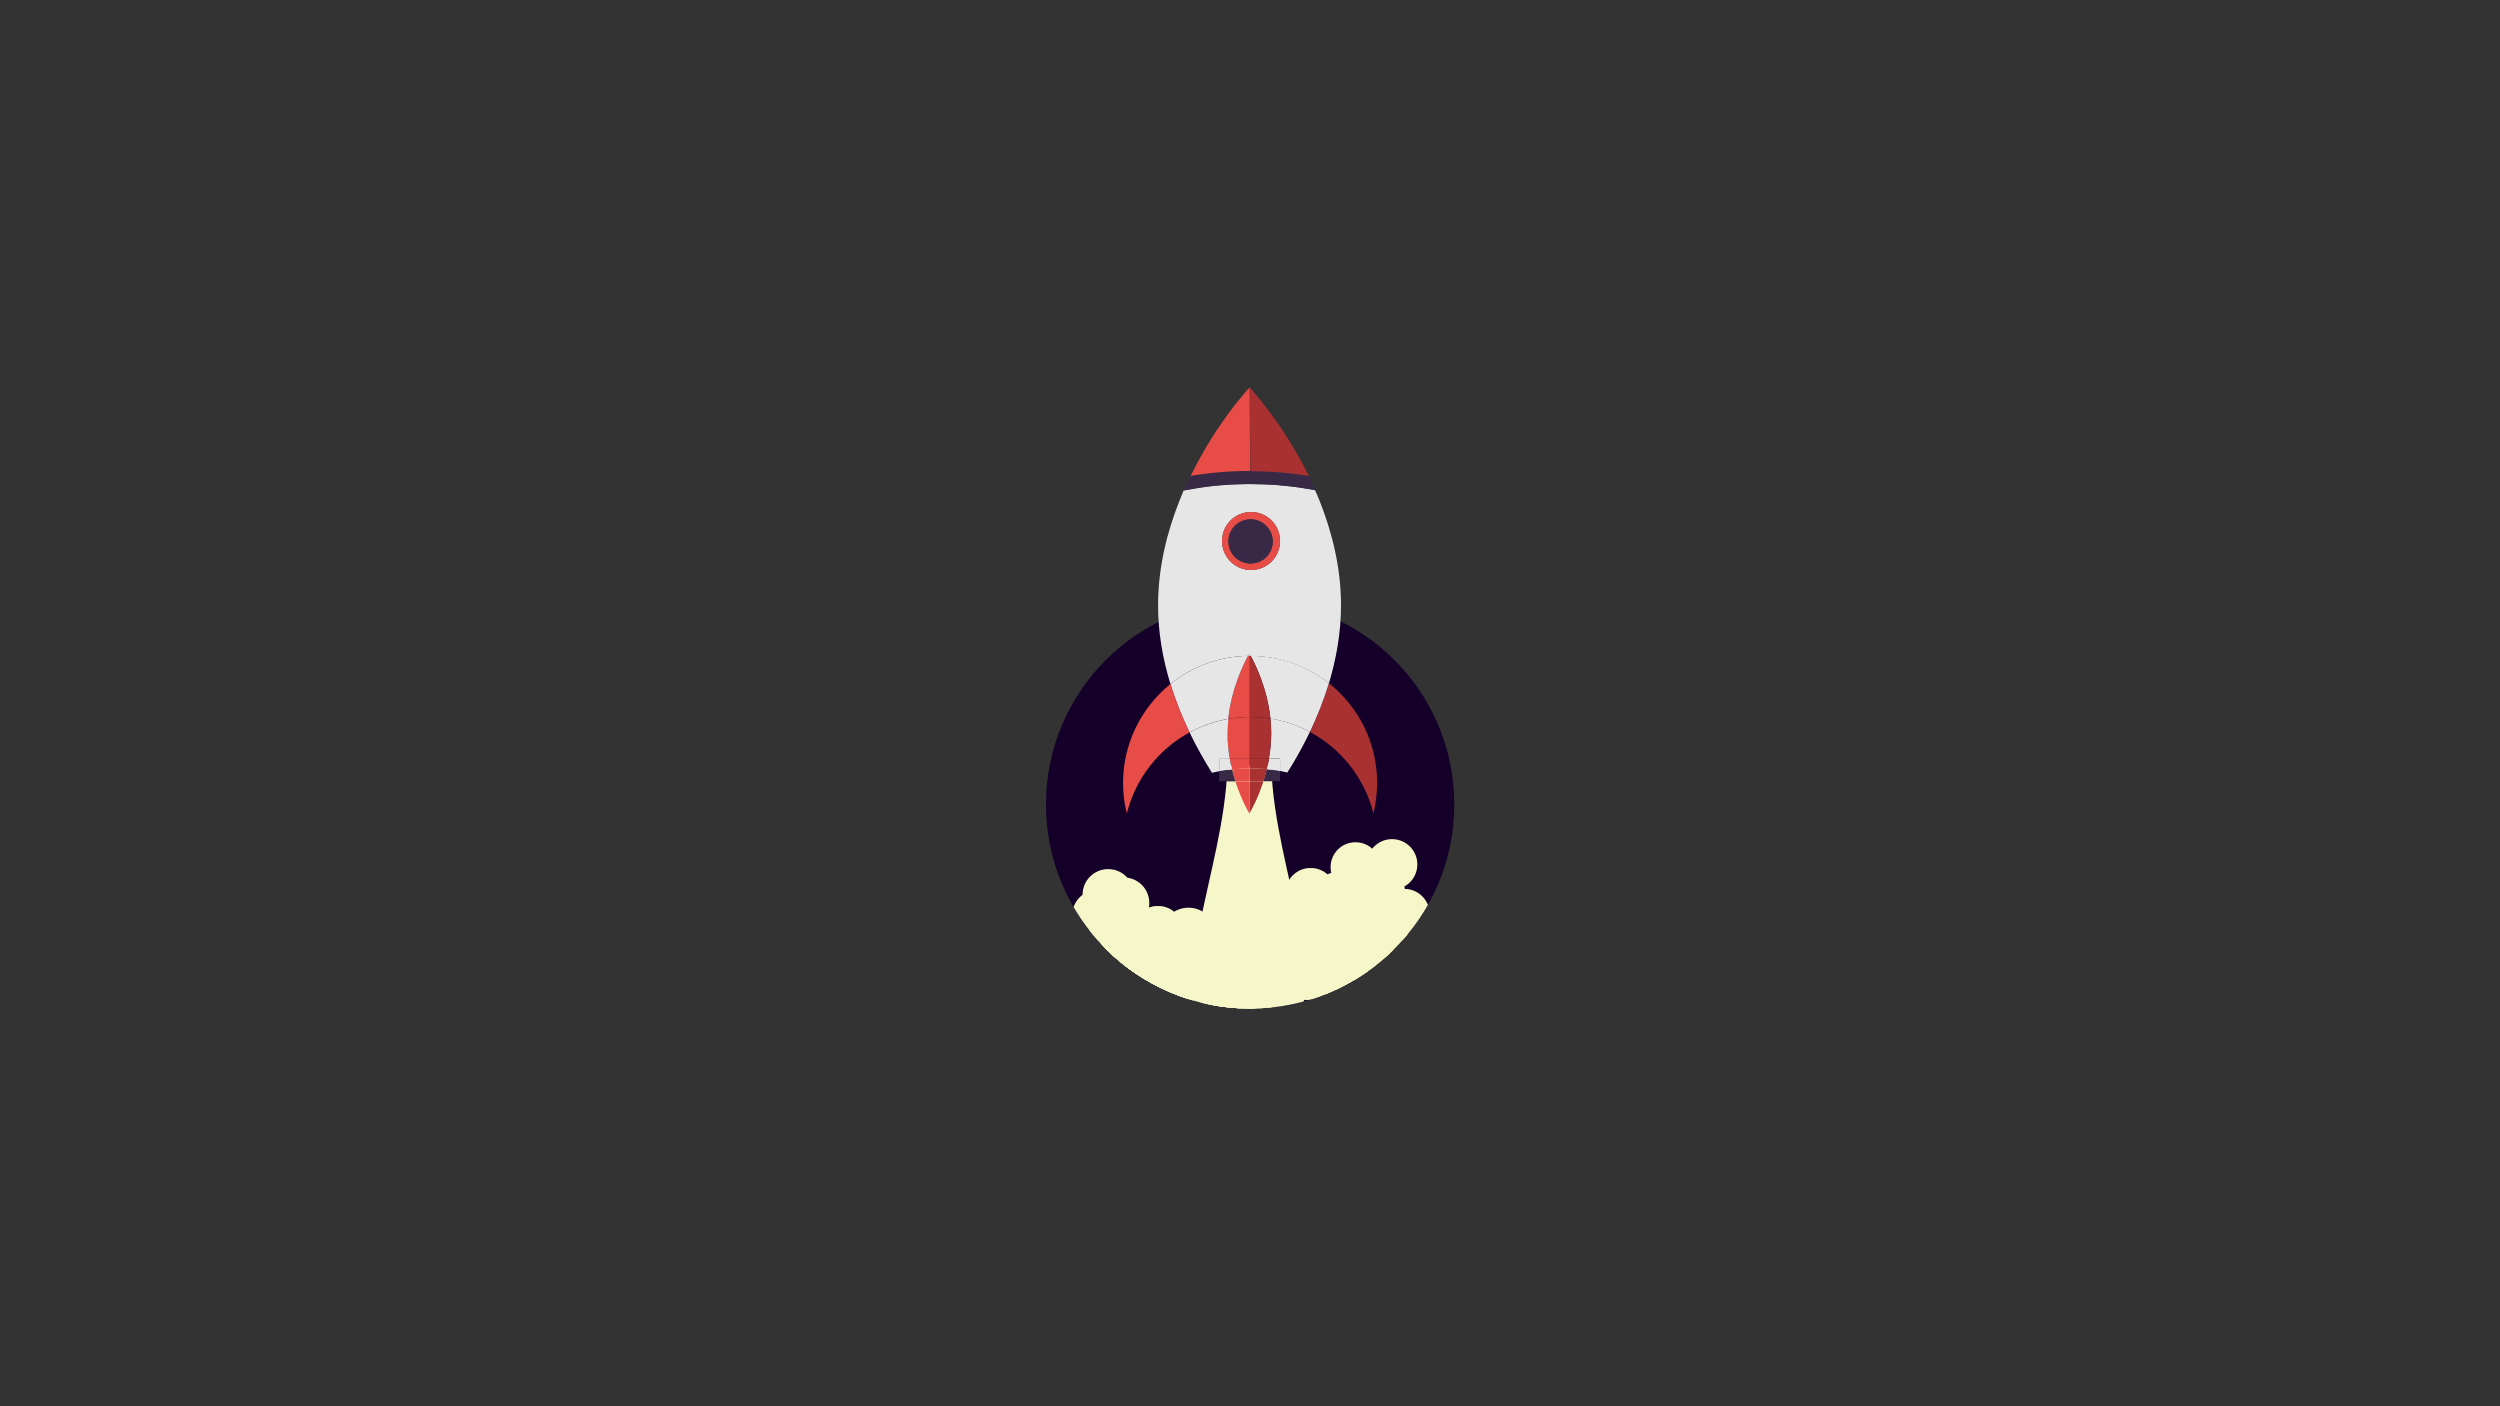 <?xml version="1.0" encoding="utf-8"?>
<!-- Generator: Adobe Illustrator 19.0.0, SVG Export Plug-In . SVG Version: 6.00 Build 0)  -->
<svg version="1.1" id="Layer_1" xmlns="http://www.w3.org/2000/svg" xmlns:xlink="http://www.w3.org/1999/xlink" x="0px" y="0px"
	 viewBox="0 0 1920 1080" style="enable-background:new 0 0 1920 1080;" xml:space="preserve">
<rect x="0" y="0" width="1920" height="1080" fill="#333333" stroke="none"/>
<style type="text/css">
	.st0{fill:#F6F7C9;}
	.st1{display:none;fill:none;}
	.st2{fill:#15002A;}
	.st3{fill:#AA3131;}
	.st4{fill:#E6E6E6;}
	.st5{fill:#382A47;}
	.st6{fill:#FFFFFF;}
	.st7{fill:#E74C47;}
	.st8{clip-path:url(#XMLID_69_);}
</style>
<symbol  id="New_Symbol" viewBox="-18 -18 36 35.9">
	<path id="XMLID_375_" class="st0" d="M18,0c0-9.9-8-18-18-18s-18,8-18,18s8,18,18,18S18,9.9,18,0z"/>
	<polygon id="XMLID_376_" class="st1" points="-18,17 18,17 18,-17 -18,-17 	"/>
</symbol>
<circle id="XMLID_212_" class="st2" cx="960.1" cy="617.8" r="156.8"/>
<g id="XMLID_385_">
	<path id="XMLID_71_" class="st0" d="M998,712.6c-26.3,3.8-50.8,3.8-77,0c8-41.6,20.3-82,21.7-124.6c11.2,0,22.4,0,33.6,0
		C977.7,630.6,990.1,671,998,712.6z"/>
</g>
<g id="XMLID_213_">
	<g id="XMLID_214_">
		<g id="XMLID_317_">
			<path id="XMLID_67_" class="st3" d="M1057.6,601.2c0,8.1-1,16-2.8,23.5c-6.7-27.1-24.8-49.7-48.8-62.6
				c5.5-11.5,10.6-24,14.6-37.4C1043.2,542.6,1057.6,570.2,1057.6,601.2z"/>
			<path id="XMLID_64_" class="st4" d="M1013.4,384.5c9.5,23.9,16.5,51.2,16.5,80.4c0,21.1-3.7,41.3-9.3,59.9
				c-16.5-13.1-37.4-20.9-60.1-21c-0.3-0.5-0.5-1-0.7-1.3v0c-0.2-0.3-0.3-0.5-0.3-0.5s-0.4,0.6-1,1.7c-22.5,0.4-43.2,8.4-59.6,21.6
				c-5.8-18.8-9.5-39.1-9.5-60.5c0-28.9,6.9-56.2,16.3-79.9c1.1-2.8,2.3-5.5,3.4-8.3l6.8-1.2c13.7-2.4,28.5-3.7,44-3.7
				c15.2,0,29.7,1.2,43.2,3.5l6.8,1.2C1011.2,379.1,1012.3,381.8,1013.4,384.5z M983.1,415.5c0-12.3-10-22.3-22.3-22.3
				c-12.3,0-22.3,10-22.3,22.3s10,22.3,22.3,22.3C973.1,437.8,983.1,427.8,983.1,415.5z"/>
			<path id="XMLID_63_" class="st4" d="M1020.6,524.7c-4.1,13.4-9.1,25.9-14.6,37.4c-9.3-5-19.5-8.5-30.3-10.2
				c-2.5-23.7-12.1-42.6-15.2-48.2C983.2,503.8,1004.1,511.6,1020.6,524.7z"/>
			<path id="XMLID_62_" class="st5" d="M1010.1,376.5l-6.8-1.2c-13.5-2.3-28-3.5-43.2-3.5c-15.5,0-30.3,1.2-44,3.7l-6.8,1.2
				c1.6-3.8,3.4-7.5,5.1-11.1c13.8-2.4,29.3-3.8,45.7-3.8c16.1,0,31.3,1.3,44.9,3.7C1006.7,369,1008.4,372.7,1010.1,376.5z"/>
			<path id="XMLID_61_" class="st6" d="M1004,363.5c-0.6-1.3-1.3-2.5-1.9-3.8C1002.7,361,1003.4,362.2,1004,363.5z"/>
			<path id="XMLID_60_" class="st6" d="M1000.9,357.4c-0.6-1.1-1.1-2.1-1.7-3.2C999.8,355.3,1000.3,356.4,1000.9,357.4z"/>
			<path id="XMLID_59_" class="st6" d="M998.2,352.4c-0.3-0.6-0.7-1.2-1-1.8C997.5,351.2,997.9,351.8,998.2,352.4z"/>
			<path id="XMLID_58_" class="st6" d="M995.2,347.2c-0.3-0.6-0.7-1.1-1-1.7C994.6,346,994.9,346.6,995.2,347.2z"/>
			<path id="XMLID_57_" class="st4" d="M1006,562.1c-5.6,11.6-11.5,22.1-17.3,31.2c-1.8-0.4-3.7-0.8-5.6-1.2v-9.4h-8.6
				c1.1-6.1,1.8-12.6,1.8-19.5c0-3.9-0.2-7.7-0.6-11.4C986.5,553.6,996.7,557.1,1006,562.1z"/>
			<path id="XMLID_56_" class="st6" d="M987.4,334.3c-0.3-0.5-0.6-1-1-1.5C986.8,333.3,987.1,333.8,987.4,334.3z"/>
			<path id="XMLID_55_" class="st6" d="M984.4,329.6c-0.6-0.9-1.1-1.7-1.7-2.5C983.2,327.9,983.8,328.8,984.4,329.6z"/>
			<path id="XMLID_54_" class="st5" d="M983.1,592.1v7.9h-12.9c0.9-2.9,1.8-6.1,2.6-9.4C976.4,591,979.8,591.5,983.1,592.1z"/>
			<path id="XMLID_53_" class="st4" d="M983.1,582.8v9.4c-3.3-0.6-6.7-1.1-10.2-1.4c0.6-2.5,1.2-5.2,1.7-7.9H983.1z"/>
			<path id="XMLID_52_" class="st6" d="M979.5,322.5c0.4,0.5,0.7,1,1.1,1.5C980.2,323.5,979.9,323,979.5,322.5z"/>
			<path id="XMLID_51_" class="st6" d="M978.2,320.6c0.4,0.6,0.9,1.3,1.4,1.9C979.1,321.9,978.6,321.2,978.2,320.6z"/>
			<path id="XMLID_48_" class="st7" d="M960.8,393.2c12.3,0,22.3,10,22.3,22.3s-10,22.3-22.3,22.3c-12.3,0-22.3-10-22.3-22.3
				S948.5,393.2,960.8,393.2z M977.4,415.8c0-9.4-7.6-17-17-17c-9.4,0-17,7.6-17,17c0,9.4,7.6,16.9,17,16.9
				C969.9,432.8,977.4,425.2,977.4,415.8z"/>
			<path id="XMLID_47_" class="st6" d="M976.2,317.8c-0.8-1-1.5-2-2.2-3C974.7,315.8,975.4,316.8,976.2,317.8z"/>
			<path id="XMLID_46_" class="st3" d="M959.8,582.8h14.8c-0.5,2.7-1,5.4-1.7,7.9c-4.1-0.4-8.4-0.6-12.7-0.6c-0.1,0-0.2,0-0.4,0
				V582.8z"/>
			<path id="XMLID_45_" class="st5" d="M960.5,398.9c9.4,0,17,7.6,17,17c0,9.4-7.6,16.9-17,16.9c-9.4,0-17-7.6-17-16.9
				C943.5,406.5,951.1,398.9,960.5,398.9z"/>
			<path id="XMLID_44_" class="st6" d="M971.8,311.9c0.5,0.6,0.9,1.2,1.4,1.8C972.7,313.1,972.2,312.5,971.8,311.9z"/>
			<path id="XMLID_43_" class="st6" d="M970.1,309.8c0.4,0.6,0.9,1.1,1.4,1.8C971,311,970.6,310.4,970.1,309.8z"/>
			<path id="XMLID_42_" class="st3" d="M972.9,590.7c-0.8,3.3-1.7,6.4-2.6,9.4h-10.5v-10c0.1,0,0.2,0,0.4,0
				C964.5,590.1,968.7,590.3,972.9,590.7z"/>
			<path id="XMLID_41_" class="st3" d="M959.8,600.1h10.5c-4.2,13-9.2,22.1-10.5,24.2V600.1z"/>
			<path id="XMLID_40_" class="st3" d="M960.5,503.7c3.1,5.6,12.7,24.5,15.2,48.2c-5.1-0.8-10.2-1.2-15.5-1.2c-0.1,0-0.2,0-0.4,0
				v-47c0.1,0,0.2,0,0.4,0S960.4,503.7,960.5,503.7z"/>
			<path id="XMLID_39_" class="st6" d="M966.7,305.5c-0.4-0.5-0.8-1-1.2-1.5C965.9,304.6,966.3,305,966.7,305.5z"/>
			<path id="XMLID_38_" class="st3" d="M959.8,582.8v-32.1c0.1,0,0.2,0,0.4,0c5.3,0,10.5,0.4,15.5,1.2c0.4,3.7,0.6,7.5,0.6,11.4
				c0,6.8-0.7,13.3-1.8,19.5H959.8z"/>
			<path id="XMLID_37_" class="st6" d="M961.4,299.2c-0.1-0.1-0.2-0.3-0.3-0.4C961.2,299,961.3,299.1,961.4,299.2z"/>
			<path id="XMLID_36_" class="st6" d="M960.5,503.7c-0.1,0-0.2,0-0.4,0s-0.2,0-0.4,0v-1.3C959.9,502.7,960.2,503.1,960.5,503.7z"/>
			<path id="XMLID_35_" class="st7" d="M959.8,600.1v24.2c-0.2,0.3-0.3,0.5-0.3,0.5s-5.9-9.7-10.7-24.6H959.8z"/>
			<path id="XMLID_34_" class="st7" d="M959.8,590.1v10h-11c-0.9-2.9-1.8-6-2.6-9.2C950.6,590.3,955.1,590.1,959.8,590.1z"/>
			<path id="XMLID_33_" class="st7" d="M959.8,582.8v7.3c-4.7,0-9.2,0.3-13.6,0.8c-0.6-2.6-1.2-5.3-1.7-8H959.8z"/>
			<path id="XMLID_32_" class="st7" d="M959.8,550.7v32.1h-15.3c-1.1-6.1-1.8-12.6-1.8-19.5c0-3.8,0.2-7.6,0.6-11.2
				C948.7,551.2,954.2,550.7,959.8,550.7z"/>
			<path id="XMLID_31_" class="st7" d="M959.8,503.7v47c-5.6,0-11.1,0.5-16.5,1.4c2.5-23.8,12.1-42.8,15.2-48.4
				C958.9,503.7,959.3,503.7,959.8,503.7z"/>
			<path id="XMLID_30_" class="st6" d="M959.8,502.4v1.3c-0.4,0-0.8,0-1.3,0c0.6-1.1,1-1.7,1-1.7S959.6,502.1,959.8,502.4
				L959.8,502.4z"/>
			<path id="XMLID_29_" class="st6" d="M959.8,297.4C959.8,297.4,959.8,297.5,959.8,297.4C959.8,297.5,959.8,297.4,959.8,297.4z"/>
			<path id="XMLID_28_" class="st3" d="M959.8,297.4C959.8,297.4,959.8,297.5,959.8,297.4c0.3,0.3,0.7,0.8,1.3,1.5
				c0.1,0.1,0.2,0.2,0.3,0.4c1,1.1,2.4,2.8,4.1,4.9c0.4,0.5,0.8,1,1.2,1.5c1,1.3,2.2,2.7,3.4,4.3c0.4,0.6,0.9,1.1,1.4,1.8
				c0.1,0.1,0.2,0.2,0.3,0.3c0.4,0.6,0.9,1.2,1.4,1.8c0.3,0.3,0.5,0.7,0.8,1.1c0.7,1,1.5,2,2.2,3c0.6,0.9,1.3,1.8,2,2.8
				c0.5,0.6,0.9,1.3,1.4,1.9c0.3,0.5,0.7,1,1.1,1.5c0.7,1,1.4,2,2.1,3c0.6,0.8,1.1,1.7,1.7,2.5c0.7,1,1.4,2.1,2.1,3.2
				c0.3,0.5,0.6,1,1,1.5c2.3,3.5,4.5,7.3,6.8,11.2c0.3,0.6,0.7,1.1,1,1.7c0.7,1.1,1.3,2.3,2,3.5c0.3,0.6,0.6,1.2,1,1.8
				c0.3,0.6,0.7,1.2,1,1.8c0.6,1,1.1,2.1,1.7,3.2c0.4,0.8,0.8,1.5,1.2,2.3c0.6,1.2,1.3,2.5,1.9,3.8c0.3,0.6,0.6,1.3,1,1.9
				c-13.6-2.4-28.8-3.7-44.9-3.7L959.8,297.4C959.7,297.3,959.7,297.4,959.8,297.4z"/>
			<path id="XMLID_27_" class="st7" d="M959.7,297.3l0.4,64.4c-16.4,0-31.9,1.4-45.7,3.8c1.6-3.2,3.2-6.4,4.8-9.4
				c0.3-0.6,0.6-1.2,0.9-1.7c3.6-6.7,7.3-12.9,10.8-18.5c0.3-0.5,0.6-1,1-1.5c0.6-1,1.3-2,1.9-3c0.3-0.5,0.6-1,1-1.4
				c0.6-1,1.3-1.9,1.9-2.8c0.5-0.8,1.1-1.6,1.6-2.4c0.7-1,1.4-2,2.1-3c0.9-1.2,1.7-2.4,2.6-3.6c2.9-4,5.6-7.6,8-10.5
				c0.2-0.3,0.4-0.5,0.6-0.7c1.2-1.5,2.3-2.8,3.3-4c0.4-0.5,0.8-0.9,1.1-1.3c1-1.2,1.9-2.2,2.5-2.9c0.1-0.1,0.2-0.2,0.3-0.3
				c0.4-0.5,0.7-0.8,0.9-0.9C959.5,297.5,959.6,297.4,959.7,297.3C959.6,297.4,959.7,297.3,959.7,297.3z"/>
			<path id="XMLID_26_" class="st6" d="M959.5,297.5C959.5,297.5,959.6,297.4,959.5,297.5C959.6,297.4,959.5,297.5,959.5,297.5z"/>
			<path id="XMLID_25_" class="st6" d="M958.7,298.4c-0.1,0.1-0.2,0.2-0.3,0.3C958.5,298.7,958.6,298.5,958.7,298.4z"/>
			<path id="XMLID_24_" class="st6" d="M955.8,301.7c-0.3,0.4-0.7,0.8-1.1,1.3C955.1,302.6,955.5,302.1,955.8,301.7z"/>
			<path id="XMLID_23_" class="st4" d="M958.5,503.7c-3.1,5.7-12.7,24.6-15.2,48.4c-10.6,1.8-20.6,5.4-29.8,10.4
				c-5.5-11.4-10.6-23.9-14.6-37.2C915.3,512.1,936,504.1,958.5,503.7z"/>
			<path id="XMLID_17_" class="st6" d="M951.5,307c-0.2,0.2-0.4,0.5-0.6,0.7C951.1,307.5,951.3,307.2,951.5,307z"/>
			<path id="XMLID_11_" class="st5" d="M948.8,600.1h-12.5v-7.7c3.2-0.6,6.5-1.1,9.9-1.5C947,594.1,947.8,597.2,948.8,600.1z"/>
			<path id="XMLID_10_" class="st4" d="M946.2,590.8c-3.4,0.4-6.7,0.9-9.9,1.5v-9.5h8.2C945,585.6,945.5,588.2,946.2,590.8z"/>
			<path id="XMLID_9_" class="st4" d="M944.5,582.8h-8.2v9.5c-1.9,0.4-3.7,0.8-5.5,1.2c-5.7-9.1-11.7-19.5-17.2-31
				c9.1-5,19.2-8.5,29.8-10.4c-0.4,3.6-0.6,7.4-0.6,11.2C942.7,570.1,943.4,576.7,944.5,582.8z"/>
			<path id="XMLID_6_" class="st6" d="M940.3,321.8c0.9-1.2,1.7-2.4,2.6-3.6C942.1,319.4,941.2,320.6,940.3,321.8z"/>
			<path id="XMLID_5_" class="st6" d="M938.2,324.8c-0.5,0.8-1.1,1.6-1.6,2.4C937.2,326.3,937.7,325.6,938.2,324.8z"/>
			<path id="XMLID_4_" class="st6" d="M934.7,330c-0.3,0.5-0.6,1-1,1.4C934.1,330.9,934.4,330.4,934.7,330z"/>
			<path id="XMLID_3_" class="st6" d="M931.9,334.4c-0.3,0.5-0.6,1-1,1.5C931.2,335.4,931.6,334.9,931.9,334.4z"/>
			<path id="XMLID_2_" class="st6" d="M920.1,354.4c-0.3,0.6-0.6,1.2-0.9,1.7C919.4,355.6,919.8,355,920.1,354.4z"/>
			<path id="XMLID_1_" class="st7" d="M898.9,525.3c4.1,13.3,9.2,25.8,14.6,37.2c-23.7,12.9-41.4,35.4-48.1,62.2
				c-1.9-7.5-2.9-15.4-2.9-23.5C862.6,570.5,876.8,543.2,898.9,525.3z"/>
		</g>
		<g id="XMLID_316_">
		</g>
	</g>
</g>
<g id="XMLID_381_">
	<defs>
		<circle id="XMLID_380_" cx="960.1" cy="617.8" r="156.8"/>
	</defs>
	<clipPath id="XMLID_69_">
		<use xlink:href="#XMLID_380_"  style="overflow:visible;"/>
	</clipPath>
	<g id="XMLID_373_" class="st8">
		
			<use xlink:href="#New_Symbol"  width="36" height="35.9" id="XMLID_304_" x="-18" y="-18" transform="matrix(1 0 0 -1 935 737)" style="overflow:visible;"/>
		
			<use xlink:href="#New_Symbol"  width="36" height="35.9" id="XMLID_303_" x="-18" y="-18" transform="matrix(1 0 0 -1 956 749)" style="overflow:visible;"/>
		
			<use xlink:href="#New_Symbol"  width="36" height="35.9" id="XMLID_302_" x="-18" y="-18" transform="matrix(1 0 0 -1 1004 750)" style="overflow:visible;"/>
		
			<use xlink:href="#New_Symbol"  width="36" height="35.9" id="XMLID_301_" x="-18" y="-18" transform="matrix(1 0 0 -1 904 733)" style="overflow:visible;"/>
		
			<use xlink:href="#New_Symbol"  width="36" height="35.9" id="XMLID_104_" x="-18" y="-18" transform="matrix(1 0 0 -1 921 761)" style="overflow:visible;"/>
		
			<use xlink:href="#New_Symbol"  width="36" height="35.9" id="XMLID_109_" x="-18" y="-18" transform="matrix(1 0 0 -1 966 759)" style="overflow:visible;"/>
		
			<use xlink:href="#New_Symbol"  width="36" height="35.9" id="XMLID_300_" x="-18" y="-18" transform="matrix(1.331 0 0 -1.331 897.71 747.618)" style="overflow:visible;"/>
		
			<use xlink:href="#New_Symbol"  width="36" height="35.9" id="XMLID_113_" x="-18" y="-18" transform="matrix(1.079 0 0 -1.079 955.949 757.033)" style="overflow:visible;"/>
		
			<use xlink:href="#New_Symbol"  width="36" height="35.9" id="XMLID_299_" x="-18" y="-18" transform="matrix(1 0 0 -1 869 715)" style="overflow:visible;"/>
		
			<use xlink:href="#New_Symbol"  width="36" height="35.9" id="XMLID_298_" x="-18" y="-18" transform="matrix(1.195 0 0 -1.195 930.901 729.966)" style="overflow:visible;"/>
		
			<use xlink:href="#New_Symbol"  width="36" height="35.9" id="XMLID_297_" x="-18" y="-18" transform="matrix(1.047 0 0 -1.047 869.78 735.822)" style="overflow:visible;"/>
		
			<use xlink:href="#New_Symbol"  width="36" height="35.9" id="XMLID_112_" x="-18" y="-18" transform="matrix(1.369 0 0 -1.369 947.929 754.895)" style="overflow:visible;"/>
		
			<use xlink:href="#New_Symbol"  width="36" height="35.9" id="XMLID_296_" x="-18" y="-18" transform="matrix(1.14 0 0 -1.14 882.631 737.485)" style="overflow:visible;"/>
		
			<use xlink:href="#New_Symbol"  width="36" height="35.9" id="XMLID_295_" x="-18" y="-18" transform="matrix(1.031 0 0 -1.031 871.961 726.983)" style="overflow:visible;"/>
		
			<use xlink:href="#New_Symbol"  width="36" height="35.9" id="XMLID_294_" x="-18" y="-18" transform="matrix(1 0 0 -1 868 732)" style="overflow:visible;"/>
		
			<use xlink:href="#New_Symbol"  width="36" height="35.9" id="XMLID_293_" x="-18" y="-18" transform="matrix(1 0 0 -1 877 735)" style="overflow:visible;"/>
		
			<use xlink:href="#New_Symbol"  width="36" height="35.9" id="XMLID_292_" x="-18" y="-18" transform="matrix(1.147 0 0 -1.147 896.716 738.38)" style="overflow:visible;"/>
		
			<use xlink:href="#New_Symbol"  width="36" height="35.9" id="XMLID_291_" x="-18" y="-18" transform="matrix(1 0 0 -1 893 733)" style="overflow:visible;"/>
		
			<use xlink:href="#New_Symbol"  width="36" height="35.9" id="XMLID_290_" x="-18" y="-18" transform="matrix(1.102 0 0 -1.102 972.499 753.457)" style="overflow:visible;"/>
		
			<use xlink:href="#New_Symbol"  width="36" height="35.9" id="XMLID_108_" x="-18" y="-18" transform="matrix(1.231 0 0 -1.231 953.152 759.918)" style="overflow:visible;"/>
		
			<use xlink:href="#New_Symbol"  width="36" height="35.9" id="XMLID_289_" x="-18" y="-18" transform="matrix(1.182 0 0 -1.182 1002.302 711.28)" style="overflow:visible;"/>
		
			<use xlink:href="#New_Symbol"  width="36" height="35.9" id="XMLID_288_" x="-18" y="-18" transform="matrix(1.234 0 0 -1.234 965.491 735.757)" style="overflow:visible;"/>
		
			<use xlink:href="#New_Symbol"  width="36" height="35.9" id="XMLID_287_" x="-18" y="-18" transform="matrix(1 0 0 -1 952 733)" style="overflow:visible;"/>
		
			<use xlink:href="#New_Symbol"  width="36" height="35.9" id="XMLID_286_" x="-18" y="-18" transform="matrix(1.302 0 0 -1.302 988.154 747.236)" style="overflow:visible;"/>
		
			<use xlink:href="#New_Symbol"  width="36" height="35.9" id="XMLID_285_" x="-18" y="-18" transform="matrix(1 0 0 -1 919 738)" style="overflow:visible;"/>
		
			<use xlink:href="#New_Symbol"  width="36" height="35.9" id="XMLID_284_" x="-18" y="-18" transform="matrix(1.164 0 0 -1.164 912.779 718.056)" style="overflow:visible;"/>
		
			<use xlink:href="#New_Symbol"  width="36" height="35.9" id="XMLID_283_" x="-18" y="-18" transform="matrix(1 0 0 -1 924 746)" style="overflow:visible;"/>
		
			<use xlink:href="#New_Symbol"  width="36" height="35.9" id="XMLID_282_" x="-18" y="-18" transform="matrix(1 0 0 -1 986 702)" style="overflow:visible;"/>
		
			<use xlink:href="#New_Symbol"  width="36" height="35.9" id="XMLID_281_" x="-18" y="-18" transform="matrix(1 0 0 -1 1024 736)" style="overflow:visible;"/>
		
			<use xlink:href="#New_Symbol"  width="36" height="35.9" id="XMLID_280_" x="-18" y="-18" transform="matrix(1 0 0 -1 1028 720)" style="overflow:visible;"/>
		
			<use xlink:href="#New_Symbol"  width="36" height="35.9" id="XMLID_279_" x="-18" y="-18" transform="matrix(1.156 0 0 -1.156 1012.967 728.982)" style="overflow:visible;"/>
		
			<use xlink:href="#New_Symbol"  width="36" height="35.9" id="XMLID_278_" x="-18" y="-18" transform="matrix(1.029 0 0 -1.029 976.31 745.553)" style="overflow:visible;"/>
		
			<use xlink:href="#New_Symbol"  width="36" height="35.9" id="XMLID_277_" x="-18" y="-18" transform="matrix(1.408 0 0 -1.408 945.408 751.195)" style="overflow:visible;"/>
		
			<use xlink:href="#New_Symbol"  width="36" height="35.9" id="XMLID_276_" x="-18" y="-18" transform="matrix(1.193 0 0 -1.193 944.004 723.259)" style="overflow:visible;"/>
		
			<use xlink:href="#New_Symbol"  width="36" height="35.9" id="XMLID_275_" x="-18" y="-18" transform="matrix(1.119 0 0 -1.119 902.513 753.952)" style="overflow:visible;"/>
		
			<use xlink:href="#New_Symbol"  width="36" height="35.9" id="XMLID_274_" x="-18" y="-18" transform="matrix(1.118 0 0 -1.118 876.68 724.06)" style="overflow:visible;"/>
		
			<use xlink:href="#New_Symbol"  width="36" height="35.9" id="XMLID_273_" x="-18" y="-18" transform="matrix(1.119 0 0 -1.119 895.303 736.196)" style="overflow:visible;"/>
		
			<use xlink:href="#New_Symbol"  width="36" height="35.9" id="XMLID_272_" x="-18" y="-18" transform="matrix(1.115 0 0 -1.115 883.121 750.988)" style="overflow:visible;"/>
		
			<use xlink:href="#New_Symbol"  width="36" height="35.9" id="XMLID_270_" x="-18" y="-18" transform="matrix(1.111 0 0 -1.111 881.701 735.748)" style="overflow:visible;"/>
		
			<use xlink:href="#New_Symbol"  width="36" height="35.9" id="XMLID_111_" x="-18" y="-18" transform="matrix(1.108 0 0 -1.108 895.014 755.534)" style="overflow:visible;"/>
		
			<use xlink:href="#New_Symbol"  width="36" height="35.9" id="XMLID_269_" x="-18" y="-18" transform="matrix(1.107 0 0 -1.107 869.575 727.793)" style="overflow:visible;"/>
		
			<use xlink:href="#New_Symbol"  width="36" height="35.9" id="XMLID_116_" x="-18" y="-18" transform="matrix(1.098 0 0 -1.098 855.71 709.692)" style="overflow:visible;"/>
		
			<use xlink:href="#New_Symbol"  width="36" height="35.9" id="XMLID_115_" x="-18" y="-18" transform="matrix(1.093 0 0 -1.093 851.097 687.149)" style="overflow:visible;"/>
		
			<use xlink:href="#New_Symbol"  width="36" height="35.9" id="XMLID_268_" x="-18" y="-18" transform="matrix(1.108 0 0 -1.108 925.829 733.894)" style="overflow:visible;"/>
		
			<use xlink:href="#New_Symbol"  width="36" height="35.9" id="XMLID_267_" x="-18" y="-18" transform="matrix(1.092 0 0 -1.092 915.421 725.381)" style="overflow:visible;"/>
		
			<use xlink:href="#New_Symbol"  width="36" height="35.9" id="XMLID_107_" x="-18" y="-18" transform="matrix(1.086 0 0 -1.086 938.981 759.812)" style="overflow:visible;"/>
		
			<use xlink:href="#New_Symbol"  width="36" height="35.9" id="XMLID_266_" x="-18" y="-18" transform="matrix(1.075 0 0 -1.075 1006.586 685.934)" style="overflow:visible;"/>
		
			<use xlink:href="#New_Symbol"  width="36" height="35.9" id="XMLID_106_" x="-18" y="-18" transform="matrix(1.065 0 0 -1.065 984.825 758.987)" style="overflow:visible;"/>
		
			<use xlink:href="#New_Symbol"  width="36" height="35.9" id="XMLID_265_" x="-18" y="-18" transform="matrix(1.062 0 0 -1.062 1029.375 748.461)" style="overflow:visible;"/>
		
			<use xlink:href="#New_Symbol"  width="36" height="35.9" id="XMLID_264_" x="-18" y="-18" transform="matrix(1.062 0 0 -1.062 1019.829 707.918)" style="overflow:visible;"/>
		
			<use xlink:href="#New_Symbol"  width="36" height="35.9" id="XMLID_263_" x="-18" y="-18" transform="matrix(1.063 0 0 -1.063 1041.031 665.984)" style="overflow:visible;"/>
		
			<use xlink:href="#New_Symbol"  width="36" height="35.9" id="XMLID_262_" x="-18" y="-18" transform="matrix(1.063 0 0 -1.063 1051.963 735.827)" style="overflow:visible;"/>
		
			<use xlink:href="#New_Symbol"  width="36" height="35.9" id="XMLID_261_" x="-18" y="-18" transform="matrix(1.063 0 0 -1.063 1006.056 721.134)" style="overflow:visible;"/>
		
			<use xlink:href="#New_Symbol"  width="36" height="35.9" id="XMLID_260_" x="-18" y="-18" transform="matrix(1.063 0 0 -1.063 1034.138 696.482)" style="overflow:visible;"/>
		
			<use xlink:href="#New_Symbol"  width="36" height="35.9" id="XMLID_114_" x="-18" y="-18" transform="matrix(1.085 0 0 -1.085 842.965 703.037)" style="overflow:visible;"/>
		
			<use xlink:href="#New_Symbol"  width="36" height="35.9" id="XMLID_123_" x="-18" y="-18" transform="matrix(1.085 0 0 -1.085 863.131 693.43)" style="overflow:visible;"/>
		
			<use xlink:href="#New_Symbol"  width="36" height="35.9" id="XMLID_122_" x="-18" y="-18" transform="matrix(1.087 0 0 -1.087 863.155 700.286)" style="overflow:visible;"/>
		
			<use xlink:href="#New_Symbol"  width="36" height="35.9" id="XMLID_121_" x="-18" y="-18" transform="matrix(1.09 0 0 -1.09 864.631 722.615)" style="overflow:visible;"/>
		
			<use xlink:href="#New_Symbol"  width="36" height="35.9" id="XMLID_259_" x="-18" y="-18" transform="matrix(1.091 0 0 -1.091 867.132 729.204)" style="overflow:visible;"/>
		
			<use xlink:href="#New_Symbol"  width="36" height="35.9" id="XMLID_120_" x="-18" y="-18" transform="matrix(1.089 0 0 -1.089 865.547 725.426)" style="overflow:visible;"/>
		
			<use xlink:href="#New_Symbol"  width="36" height="35.9" id="XMLID_119_" x="-18" y="-18" transform="matrix(1.09 0 0 -1.09 864.431 716.471)" style="overflow:visible;"/>
		
			<use xlink:href="#New_Symbol"  width="36" height="35.9" id="XMLID_258_" x="-18" y="-18" transform="matrix(1.095 0 0 -1.095 889.264 715.459)" style="overflow:visible;"/>
		
			<use xlink:href="#New_Symbol"  width="36" height="35.9" id="XMLID_257_" x="-18" y="-18" transform="matrix(1.095 0 0 -1.095 906.039 748.192)" style="overflow:visible;"/>
		
			<use xlink:href="#New_Symbol"  width="36" height="35.9" id="XMLID_256_" x="-18" y="-18" transform="matrix(1.099 0 0 -1.099 914.154 734.823)" style="overflow:visible;"/>
		
			<use xlink:href="#New_Symbol"  width="36" height="35.9" id="XMLID_254_" x="-18" y="-18" transform="matrix(1.101 0 0 -1.101 934.426 743.878)" style="overflow:visible;"/>
		
			<use xlink:href="#New_Symbol"  width="36" height="35.9" id="XMLID_253_" x="-18" y="-18" transform="matrix(1.1 0 0 -1.1 989.275 718.805)" style="overflow:visible;"/>
		
			<use xlink:href="#New_Symbol"  width="36" height="35.9" id="XMLID_252_" x="-18" y="-18" transform="matrix(1.095 0 0 -1.095 1003.5 726.734)" style="overflow:visible;"/>
		
			<use xlink:href="#New_Symbol"  width="36" height="35.9" id="XMLID_251_" x="-18" y="-18" transform="matrix(1.093 0 0 -1.093 1002.997 736.795)" style="overflow:visible;"/>
		
			<use xlink:href="#New_Symbol"  width="36" height="35.9" id="XMLID_250_" x="-18" y="-18" transform="matrix(1.092 0 0 -1.092 1014.39 749.094)" style="overflow:visible;"/>
		
			<use xlink:href="#New_Symbol"  width="36" height="35.9" id="XMLID_249_" x="-18" y="-18" transform="matrix(1.09 0 0 -1.09 1037.534 744.045)" style="overflow:visible;"/>
		
			<use xlink:href="#New_Symbol"  width="36" height="35.9" id="XMLID_248_" x="-18" y="-18" transform="matrix(1.088 0 0 -1.088 1059.012 748.811)" style="overflow:visible;"/>
		
			<use xlink:href="#New_Symbol"  width="36" height="35.9" id="XMLID_247_" x="-18" y="-18" transform="matrix(1.083 0 0 -1.083 1061.513 716.493)" style="overflow:visible;"/>
		
			<use xlink:href="#New_Symbol"  width="36" height="35.9" id="XMLID_246_" x="-18" y="-18" transform="matrix(1.081 0 0 -1.081 1078.549 702.12)" style="overflow:visible;"/>
		
			<use xlink:href="#New_Symbol"  width="36" height="35.9" id="XMLID_245_" x="-18" y="-18" transform="matrix(1.084 0 0 -1.084 1008.23 747.402)" style="overflow:visible;"/>
		
			<use xlink:href="#New_Symbol"  width="36" height="35.9" id="XMLID_110_" x="-18" y="-18" transform="matrix(1.088 0 0 -1.088 936.81 755.577)" style="overflow:visible;"/>
		
			<use xlink:href="#New_Symbol"  width="36" height="35.9" id="XMLID_244_" x="-18" y="-18" transform="matrix(1.089 0 0 -1.089 907.087 726.237)" style="overflow:visible;"/>
		
			<use xlink:href="#New_Symbol"  width="36" height="35.9" id="XMLID_133_" x="-18" y="-18" transform="matrix(1.091 0 0 -1.091 892.908 730.078)" style="overflow:visible;"/>
		
			<use xlink:href="#New_Symbol"  width="36" height="35.9" id="XMLID_132_" x="-18" y="-18" transform="matrix(1.091 0 0 -1.091 890.96 718.933)" style="overflow:visible;"/>
		
			<use xlink:href="#New_Symbol"  width="36" height="35.9" id="XMLID_131_" x="-18" y="-18" transform="matrix(1.09 0 0 -1.09 871.523 731.212)" style="overflow:visible;"/>
		
			<use xlink:href="#New_Symbol"  width="36" height="35.9" id="XMLID_118_" x="-18" y="-18" transform="matrix(1.09 0 0 -1.09 865.112 719.397)" style="overflow:visible;"/>
		
			<use xlink:href="#New_Symbol"  width="36" height="35.9" id="XMLID_117_" x="-18" y="-18" transform="matrix(1.09 0 0 -1.09 866.032 715.688)" style="overflow:visible;"/>
		
			<use xlink:href="#New_Symbol"  width="36" height="35.9" id="XMLID_130_" x="-18" y="-18" transform="matrix(1.088 0 0 -1.088 912.05 740.797)" style="overflow:visible;"/>
		
			<use xlink:href="#New_Symbol"  width="36" height="35.9" id="XMLID_129_" x="-18" y="-18" transform="matrix(1.084 0 0 -1.084 949.023 738.99)" style="overflow:visible;"/>
		
			<use xlink:href="#New_Symbol"  width="36" height="35.9" id="XMLID_128_" x="-18" y="-18" transform="matrix(1.088 0 0 -1.088 1012.391 741.696)" style="overflow:visible;"/>
		
			<use xlink:href="#New_Symbol"  width="36" height="35.9" id="XMLID_127_" x="-18" y="-18" transform="matrix(1.086 0 0 -1.086 1040.648 719.826)" style="overflow:visible;"/>
		
			<use xlink:href="#New_Symbol"  width="36" height="35.9" id="XMLID_126_" x="-18" y="-18" transform="matrix(1.08 0 0 -1.08 1059.508 684.614)" style="overflow:visible;"/>
		
			<use xlink:href="#New_Symbol"  width="36" height="35.9" id="XMLID_125_" x="-18" y="-18" transform="matrix(1.078 0 0 -1.078 1069.112 663.859)" style="overflow:visible;"/>
		
			<use xlink:href="#New_Symbol"  width="36" height="35.9" id="XMLID_105_" x="-18" y="-18" transform="matrix(1.083 0 0 -1.083 1036.195 758.429)" style="overflow:visible;"/>
		
			<use xlink:href="#New_Symbol"  width="36" height="35.9" id="XMLID_124_" x="-18" y="-18" transform="matrix(1.084 0 0 -1.084 977.24 717.576)" style="overflow:visible;"/>
	</g>
</g>
<g id="XMLID_392_">
	<g id="XMLID_18_">
		<path id="XMLID_22_" class="st0" d="M1019.6,695.6c6.6-3.9,12-9.1,16-15.7c0.6-0.9-0.2-2.3-1.3-2.3c-3.9,0.3-7.5,1.2-11,2.7
			c0.7,0.7,1.4,1.4,2.1,2.1c2.3-3.8,5.5-6.6,9.7-8.1c-0.5-0.8-1-1.7-1.5-2.5c-2,2.4-4.4,4.1-7.3,5.3c0.6,0.6,1.2,1.2,1.8,1.8
			c0.5-1.6,1.5-2.8,3-3.4c-0.6-0.8-1.2-1.6-1.8-2.4c-1.7,1.4-3.5,2.3-5.6,3c0.5,0.8,1,1.7,1.5,2.5c1.4-1.5,2.9-2.6,4.8-3.5
			c-0.6-0.8-1.2-1.6-1.8-2.4c-2,1.6-4,2.7-6.5,3.6c0.5,0.8,1,1.7,1.5,2.5c1.5-1.3,3-2.3,4.8-3.2c-0.5-0.9-1-1.7-1.5-2.6
			c-1.9,1.2-3.9,2.4-5.8,3.6c0.7,0.6,1.5,1.1,2.2,1.7c0.1-1.3,0.7-2.4,1.8-3.2c-0.8-0.6-1.6-1.2-2.4-1.8c-0.1,0.2-0.2,0.3-0.4,0.5
			c-0.3,0.4-0.2,1.1,0,1.5c0.8,1.4,1.9,1.6,3.4,1c-0.4-0.9-0.8-1.8-1.2-2.7c-0.6,0.4-1.2,0.9-1.8,1.3c-1.5,1.1-0.1,3.7,1.5,2.6
			c2-1.4,4.1-1.9,6.5-1.4c-0.2-0.8-0.4-1.7-0.7-2.5c-1,1.1-2.1,1.8-3.4,2.4c-1.7,0.8-0.2,3.4,1.5,2.6c1.6-0.7,2.8-1.6,4-2.9
			c0.7-0.8,0.5-2.3-0.7-2.5c-3.3-0.6-6-0.2-8.8,1.7c0.5,0.9,1,1.7,1.5,2.6c0.6-0.4,1.2-0.9,1.8-1.3c1.2-0.9,0.6-3.4-1.2-2.7
			c0.1,0.5,0.2,0.9,0.3,1.4c1.1-1.4-1.2-2.9-2.4-1.8c-1.4,1.3-2.2,2.6-2.5,4.5c-0.2,1.2,1,2.4,2.2,1.7c1.9-1.2,3.9-2.4,5.8-3.6
			c1.7-1,0.2-3.4-1.5-2.6c-2,1-3.7,2.2-5.4,3.7c-1.1,1,0.1,3,1.5,2.5c2.9-1.1,5.4-2.5,7.8-4.4c1.4-1.1-0.4-3-1.8-2.4
			c-2.1,1-3.8,2.3-5.4,3.9c-1,1.1,0,3,1.5,2.5c2.7-0.8,4.8-2,6.9-3.8c1.3-1.1-0.4-3.2-1.8-2.4c-2.2,1.2-3.5,2.9-4.4,5.2
			c-0.4,1,0.8,2.2,1.8,1.8c3.4-1.3,6.3-3.2,8.7-6c0.9-1,0.1-3.1-1.5-2.5c-5,1.8-8.8,4.9-11.5,9.5c-0.8,1.4,0.8,2.6,2.1,2.1
			c3.1-1.3,6.2-2.1,9.5-2.3c-0.4-0.8-0.9-1.5-1.3-2.3c-3.8,6.1-8.7,11-15,14.6C1016.4,693.9,1018,696.5,1019.6,695.6L1019.6,695.6z"
			/>
	</g>
</g>
<g id="XMLID_393_">
	<g id="XMLID_12_">
		<path id="XMLID_16_" class="st0" d="M1020.7,685c0.3-6.3,5.3-10.3,9.9-13.9c-0.6-0.8-1.2-1.6-1.8-2.4c-2.8,2.4-6,3.3-9.7,3.1
			c0.1,1,0.3,2,0.4,2.9c4.5-1.7,9.1-3,13.9-1.8c-0.1-0.9-0.2-1.8-0.4-2.7c-5,2.8-10.3,4.1-15.9,4c0.4,0.8,0.9,1.5,1.3,2.3
			c2.2-4.9,12.1-3.7,16.5-3.3c-0.1-1-0.3-2-0.4-2.9c-2.5,1-4.9,1.9-7.4,2.9c-1.8,0.7-1,3.6,0.8,2.9c2.5-1,4.9-1.9,7.4-2.9
			c1.6-0.6,1.3-2.8-0.4-2.9c-5.4-0.5-16.3-1.5-19.1,4.8c-0.4,1,0.1,2.2,1.3,2.3c6.2,0.1,12-1.4,17.5-4.4c1.1-0.6,0.9-2.4-0.4-2.7
			c-5.4-1.3-10.4-0.1-15.5,1.8c-1.6,0.6-1.3,2.8,0.4,2.9c4.5,0.3,8.4-1.1,11.8-4c1.3-1.1-0.5-3.4-1.8-2.4c-5.6,4.2-11.1,9-11.4,16.4
			C1017.6,686.9,1020.6,686.9,1020.7,685L1020.7,685z"/>
	</g>
</g>
</svg>
